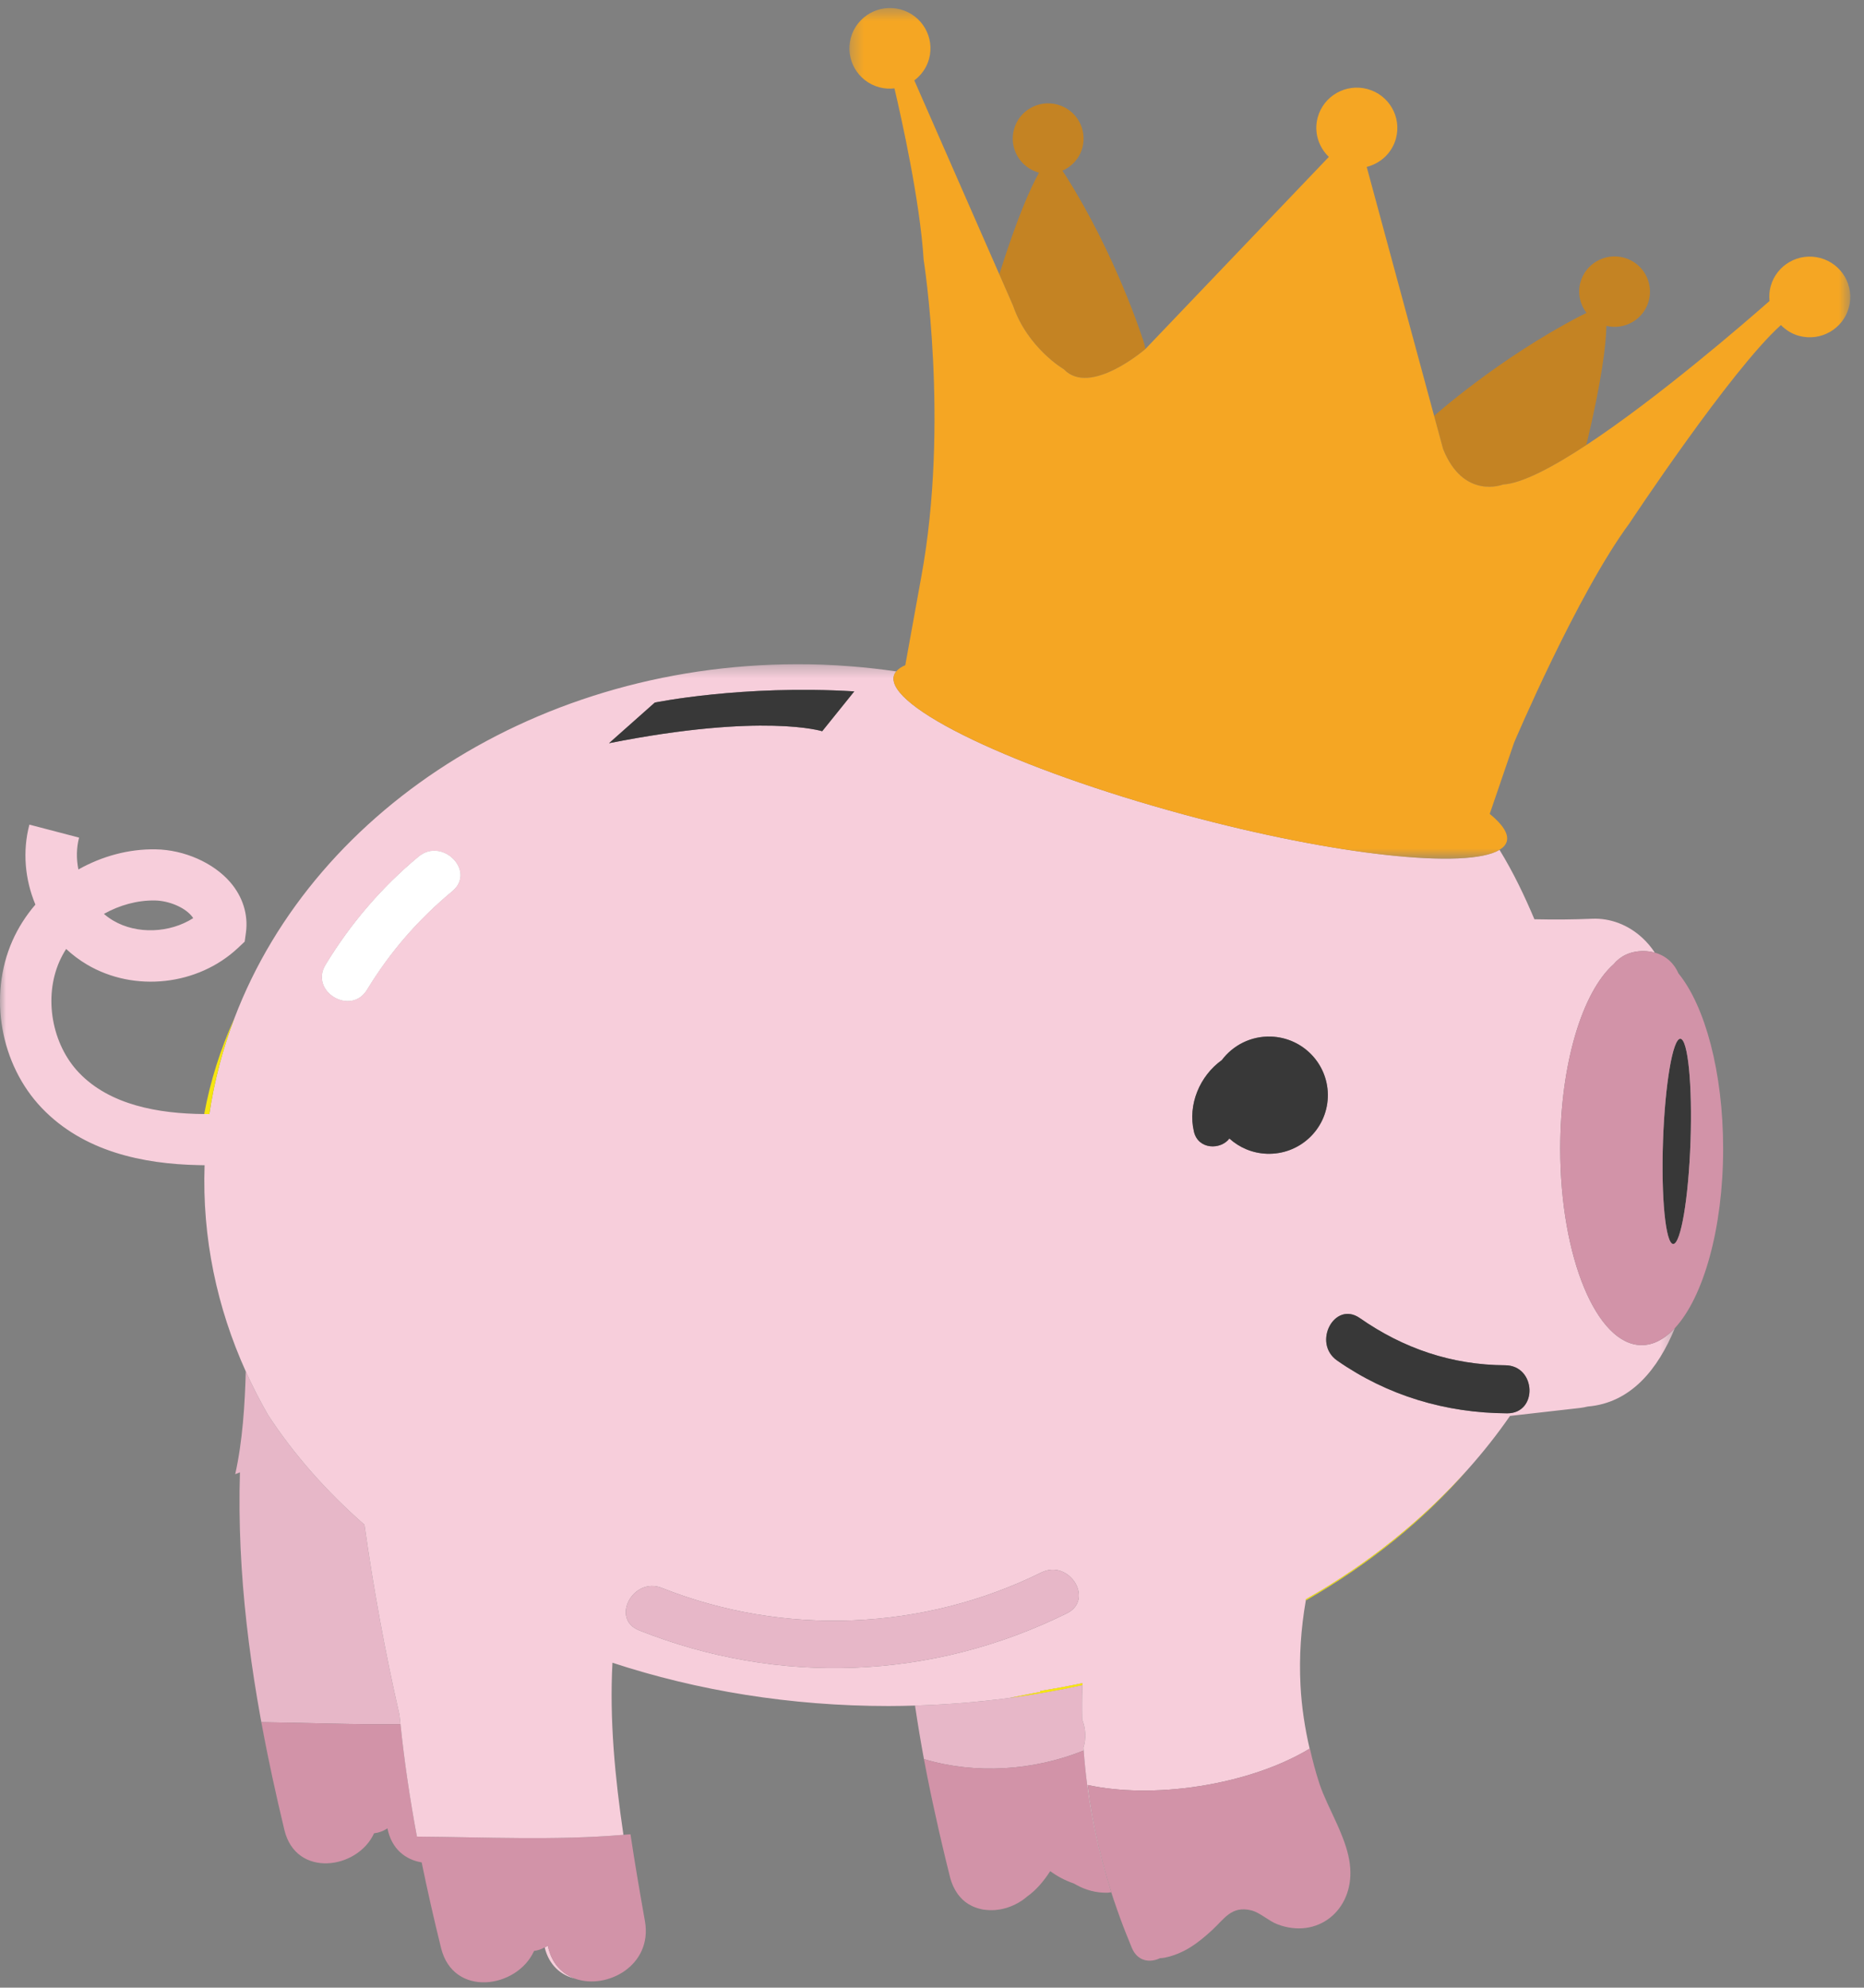 <?xml version="1.0" encoding="UTF-8"?>
<svg width="151px" height="161px" viewBox="0 0 151 161" version="1.1" xmlns="http://www.w3.org/2000/svg" xmlns:xlink="http://www.w3.org/1999/xlink">
    <rect x="0" y="0" width="151" height="161" fill="#808080" stroke="none"/>
    <!-- Generator: Sketch 53.2 (72643) - https://sketchapp.com -->
    <title>pig final</title>
    <desc>Created with Sketch.</desc>
    <defs>
        <polygon id="path-1" points="0 0.352 135.685 0.352 135.685 101.031 0 101.031"></polygon>
        <polygon id="path-3" points="0.331 0.432 81.41 0.432 81.41 69.334 0.331 69.334"></polygon>
    </defs>
    <g id="Page-1" stroke="none" stroke-width="1" fill="none" fill-rule="evenodd">
        <g id="D1-mobile" transform="translate(-107, -135)">
            <g id="pig-final" transform="translate(107, 135)">
                <g id="Group-89">
                    <path d="M23.039,148.23 C22.695,146.803 22.37,145.38 22.064,143.96 C22.37,145.38 22.695,146.802 23.039,148.23" id="Fill-1" fill="#E7B7C8"></path>
                    <path d="M32.442,139.655 C32.416,139.405 32.386,139.155 32.362,138.906 C31.195,133.812 30.256,128.673 29.525,123.501 C26.457,120.814 23.825,117.836 21.725,114.624 C21.062,113.472 20.456,112.291 19.911,111.084 C19.837,113.741 19.655,116.712 19.055,119.408 C19.182,119.358 19.31,119.311 19.437,119.258 C19.192,127.46 20.259,135.538 22.017,143.74 C21.714,142.322 21.429,140.907 21.17,139.495 C24.933,139.544 28.69,139.703 32.442,139.655" id="Fill-3" fill="#E7B7C8"></path>
                    <path d="M76.081,148.378 L76.038,148.186 C76.115,148.524 76.191,148.862 76.271,149.201 C76.261,149.159 76.252,149.117 76.242,149.074 C76.187,148.842 76.135,148.61 76.081,148.378" id="Fill-5" fill="#E7B7C8"></path>
                    <path d="M75.442,145.475 L75.443,145.475 C75.42,145.366 75.396,145.257 75.374,145.147 C75.454,145.534 75.537,145.921 75.621,146.308 C75.575,146.095 75.53,145.883 75.484,145.67 C75.471,145.605 75.456,145.54 75.442,145.475" id="Fill-7" fill="#E7B7C8"></path>
                    <path d="M87.787,141.79 C87.781,141.712 87.772,141.636 87.766,141.559 C88.005,140.837 87.954,140.012 87.664,139.264 C87.644,138.344 87.65,137.421 87.682,136.495 C85.753,136.918 83.78,137.264 81.771,137.531 C79.275,137.863 76.723,138.072 74.125,138.15 C74.345,139.628 74.589,141.106 74.866,142.587 C74.86,142.553 74.853,142.52 74.846,142.486 C79.016,143.733 83.711,143.435 87.787,141.79" id="Fill-9" fill="#E7B7C8"></path>
                    <path d="M76.958,152.037 C76.96,152.048 76.963,152.057 76.966,152.067 C76.963,152.059 76.962,152.051 76.959,152.043 C76.959,152.041 76.958,152.039 76.958,152.037" id="Fill-11" fill="#E7B7C8"></path>
                    <path d="M76.959,152.043 C76.962,152.051 76.963,152.059 76.966,152.066 C76.966,152.068 76.966,152.068 76.966,152.07 C76.966,152.068 76.966,152.068 76.966,152.066 C76.963,152.059 76.962,152.051 76.959,152.043" id="Fill-13" fill="#F7CEDB"></path>
                    <path d="M77.984,153.873 C77.956,153.847 77.93,153.814 77.903,153.786 C77.931,153.814 77.956,153.847 77.984,153.873" id="Fill-15" fill="#F7CEDB"></path>
                    <path d="M78.56,154.287 C78.511,154.259 78.462,154.236 78.415,154.206 C78.462,154.236 78.511,154.259 78.56,154.287" id="Fill-17" fill="#F7CEDB"></path>
                    <path d="M76.081,148.378 C76.135,148.61 76.187,148.842 76.242,149.074 C76.187,148.842 76.135,148.61 76.081,148.378" id="Fill-19" fill="#F7CEDB"></path>
                    <path d="M75.485,145.67 C75.471,145.605 75.457,145.54 75.444,145.475 L75.442,145.475 C75.455,145.54 75.471,145.605 75.485,145.67" id="Fill-21" fill="#F7CEDB"></path>
                    <path d="M77.274,152.892 C77.245,152.833 77.215,152.777 77.188,152.716 C77.215,152.777 77.245,152.833 77.274,152.892" id="Fill-23" fill="#F7CEDB"></path>
                    <path d="M79.946,154.708 C80.108,154.721 80.271,154.725 80.436,154.719 C80.272,154.725 80.108,154.721 79.946,154.708" id="Fill-25" fill="#F7CEDB"></path>
                    <path d="M77.602,153.44 C77.564,153.388 77.529,153.335 77.493,153.28 C77.53,153.335 77.564,153.388 77.602,153.44" id="Fill-27" fill="#F7CEDB"></path>
                    <path d="M79.624,154.671 C79.547,154.657 79.474,154.636 79.398,154.618 C79.474,154.636 79.547,154.657 79.624,154.671" id="Fill-29" fill="#F7CEDB"></path>
                    <path d="M80.985,154.665 C80.864,154.685 80.743,154.702 80.622,154.712 C80.743,154.702 80.864,154.685 80.985,154.665" id="Fill-31" fill="#F7CEDB"></path>
                    <path d="M81.519,154.542 C81.389,154.582 81.256,154.612 81.123,154.638 C81.257,154.612 81.388,154.582 81.519,154.542" id="Fill-33" fill="#F7CEDB"></path>
                    <path d="M82.818,153.918 C82.423,154.193 81.982,154.403 81.526,154.54 C81.984,154.403 82.421,154.193 82.818,153.918" id="Fill-35" fill="#F7CEDB"></path>
                    <path d="M83.207,153.617 C83.086,153.722 82.96,153.82 82.828,153.912 C82.96,153.82 83.086,153.722 83.207,153.617" id="Fill-37" fill="#F7CEDB"></path>
                    <path d="M79.092,154.529 C79.024,154.506 78.956,154.48 78.89,154.452 C78.957,154.481 79.024,154.506 79.092,154.529" id="Fill-39" fill="#F7CEDB"></path>
                    <path d="M87.787,141.79 C83.711,143.435 79.016,143.733 74.846,142.486 C74.853,142.52 74.86,142.553 74.866,142.587 C75.026,143.439 75.196,144.293 75.373,145.147 C75.395,145.257 75.42,145.366 75.443,145.475 C75.457,145.539 75.471,145.605 75.485,145.67 C75.53,145.883 75.575,146.095 75.621,146.308 C75.755,146.933 75.894,147.56 76.037,148.186 L76.082,148.378 C76.135,148.61 76.187,148.842 76.242,149.074 C76.252,149.117 76.261,149.159 76.271,149.201 C76.492,150.145 76.719,151.09 76.958,152.037 C76.958,152.039 76.959,152.041 76.959,152.043 C76.961,152.051 76.963,152.059 76.965,152.066 C76.965,152.068 76.966,152.068 76.966,152.07 C77.025,152.303 77.102,152.515 77.188,152.716 C77.215,152.777 77.245,152.834 77.274,152.892 C77.341,153.029 77.414,153.16 77.494,153.28 C77.529,153.334 77.565,153.388 77.602,153.439 C77.696,153.565 77.797,153.68 77.903,153.786 C77.93,153.814 77.956,153.847 77.985,153.873 C78.12,153.999 78.263,154.109 78.415,154.206 C78.461,154.236 78.511,154.259 78.56,154.287 C78.667,154.348 78.777,154.405 78.89,154.452 C78.956,154.48 79.024,154.506 79.092,154.529 C79.192,154.565 79.295,154.593 79.399,154.618 C79.474,154.636 79.547,154.657 79.624,154.671 C79.73,154.689 79.838,154.698 79.946,154.707 C80.109,154.722 80.272,154.726 80.436,154.719 C80.498,154.717 80.56,154.717 80.623,154.712 C80.743,154.702 80.865,154.685 80.985,154.665 C81.032,154.656 81.077,154.648 81.123,154.639 C81.256,154.612 81.388,154.581 81.519,154.542 C81.522,154.542 81.523,154.541 81.525,154.541 C81.982,154.403 82.422,154.193 82.819,153.919 C82.822,153.917 82.825,153.914 82.828,153.912 C82.96,153.821 83.086,153.722 83.207,153.617 C83.208,153.617 83.208,153.617 83.208,153.616 C83.957,153.09 84.571,152.342 85.076,151.561 C85.661,151.99 86.299,152.325 86.98,152.557 C87.05,152.599 87.124,152.636 87.197,152.675 C87.952,153.094 88.797,153.332 89.728,153.308 C89.825,153.305 89.922,153.28 90.02,153.269 C88.817,149.509 88.07,145.675 87.787,141.79" id="Fill-41" fill="#D293A8"></path>
                    <path d="M44.381,157.601 C44.301,157.658 44.209,157.692 44.123,157.737 C44.474,159.186 45.441,159.994 46.576,160.267 C45.529,159.889 44.672,159.033 44.381,157.601" id="Fill-43" fill="#F7CEDB"></path>
                    <path d="M33.774,148.761 C33.207,145.719 32.754,142.688 32.442,139.655 C28.69,139.703 24.933,139.544 21.17,139.496 C21.429,140.907 21.714,142.322 22.017,143.74 C22.032,143.813 22.049,143.887 22.064,143.96 C22.37,145.38 22.695,146.802 23.039,148.23 C23.979,152.134 28.962,151.43 30.304,148.493 C30.699,148.449 31.068,148.312 31.385,148.09 C31.718,149.772 32.857,150.641 34.159,150.852 C34.63,153.156 35.157,155.467 35.731,157.791 C36.727,161.827 41.889,161.072 43.263,158.024 C43.572,157.988 43.857,157.879 44.124,157.737 C44.21,157.692 44.302,157.657 44.381,157.601 C44.673,159.032 45.528,159.89 46.576,160.268 C49.149,161.196 52.882,159.208 52.245,155.609 C51.837,153.303 51.43,150.949 51.074,148.575 C50.884,148.593 50.694,148.602 50.503,148.618 C44.94,149.085 39.362,148.804 33.774,148.761" id="Fill-45" fill="#D293A8"></path>
                    <path d="M90.995,156.045 C90.821,155.588 90.655,155.131 90.494,154.671 C90.656,155.131 90.82,155.589 90.995,156.045" id="Fill-47" fill="#F7CEDB"></path>
                    <path d="M91.646,157.672 C91.648,157.677 91.65,157.68 91.652,157.684 C91.592,157.54 91.537,157.396 91.477,157.252 C91.535,157.392 91.587,157.533 91.646,157.672" id="Fill-49" fill="#F7CEDB"></path>
                    <path d="M107.183,145.273 C107.63,146.369 108.212,147.468 108.668,148.589 C108.221,147.467 107.638,146.369 107.183,145.273" id="Fill-51" fill="#F7CEDB"></path>
                    <g id="Group-55" transform="translate(0, 53.451)">
                        <mask id="mask-2" fill="white">
                            <use xlink:href="#path-1"></use>
                        </mask>
                        <g id="Clip-54"></g>
                        <path d="M122.09,61.027 C117.117,61.001 112.407,59.602 108.324,56.754 C106.284,55.333 108.102,51.88 110.16,53.315 C113.692,55.778 117.608,57.112 121.933,57.134 C124.451,57.146 124.61,61.04 122.09,61.027 M102.631,40.002 C101.456,39.962 100.397,39.499 99.591,38.769 C98.898,39.695 97.07,39.693 96.72,38.213 C96.201,36.018 97.199,33.69 98.979,32.415 C99.884,31.214 101.343,30.456 102.964,30.512 C105.597,30.604 107.656,32.802 107.564,35.424 C107.472,38.044 105.264,40.094 102.631,40.002 M86.424,77.228 C75.493,82.629 63.102,83.11 51.773,78.606 C49.434,77.676 51.296,74.247 53.61,75.167 C63.541,79.114 74.795,78.644 84.369,73.913 C86.607,72.807 88.684,76.111 86.424,77.228 M36.637,18.732 C33.875,21.025 31.587,23.648 29.727,26.713 C28.424,28.86 25.07,26.852 26.375,24.702 C28.392,21.378 30.912,18.428 33.908,15.94 C35.832,14.34 38.573,17.122 36.637,18.732 M69.204,2.551 L66.605,5.778 C66.605,5.778 61.862,4.268 49.337,6.748 L53.042,3.458 C53.042,3.458 60.136,1.999 69.204,2.551 M12.543,19.487 C13.658,19.505 14.9,20.019 15.496,20.71 C15.559,20.784 15.61,20.853 15.651,20.917 C13.764,22.129 11.095,22.251 9.175,21.118 C8.907,20.96 8.654,20.778 8.417,20.574 C9.684,19.866 11.11,19.465 12.543,19.487 M95.994,12.548 C82.284,8.842 71.725,3.8 72.412,1.284 C72.446,1.157 72.515,1.042 72.605,0.933 C71.424,0.764 70.237,0.624 69.047,0.53 C68.239,0.467 67.429,0.414 66.618,0.386 C44.618,-0.377 25.558,11.755 18.993,29.014 C18.045,31.507 17.356,34.106 16.958,36.789 C16.82,36.79 16.681,36.788 16.543,36.786 C12.847,36.757 8.907,36.065 6.399,33.44 C4.196,31.133 3.529,27.344 4.812,24.431 C4.968,24.08 5.15,23.74 5.359,23.415 C5.873,23.893 6.439,24.32 7.052,24.682 C10.896,26.951 16.042,26.378 19.289,23.322 L19.821,22.822 L19.921,22.1 C20.122,20.644 19.672,19.193 18.655,18.012 C17.289,16.428 14.916,15.38 12.608,15.345 C10.416,15.306 8.251,15.907 6.35,16.976 C6.179,16.115 6.187,15.229 6.406,14.396 L2.381,13.343 C1.809,15.51 2.022,17.795 2.868,19.82 C2.107,20.706 1.472,21.696 1,22.767 C-0.958,27.213 0.023,32.776 3.383,36.294 C6.77,39.839 11.605,40.827 16.056,40.922 C16.229,40.926 16.402,40.931 16.575,40.932 C16.575,40.932 16.574,40.932 16.574,40.933 C16.368,46.813 17.574,52.459 19.911,57.633 C20.456,58.84 21.062,60.021 21.725,61.174 C23.825,64.386 26.457,67.363 29.525,70.05 C30.256,75.223 31.195,80.361 32.362,85.455 C32.386,85.705 32.416,85.954 32.442,86.204 C32.754,89.238 33.207,92.269 33.774,95.311 C39.362,95.354 44.94,95.635 50.503,95.168 C49.82,90.54 49.366,85.83 49.614,81.23 C56.465,83.482 64.027,84.736 71.981,84.736 C72.7,84.736 73.413,84.72 74.125,84.699 C76.723,84.622 79.275,84.412 81.772,84.081 C82.451,83.951 83.137,83.812 83.84,83.67 C83.985,83.641 84.127,83.622 84.266,83.61 C84.264,83.579 84.261,83.548 84.259,83.517 C85.409,83.334 86.553,83.123 87.686,82.884 C87.684,82.938 87.684,82.991 87.682,83.044 C87.65,83.97 87.644,84.894 87.664,85.814 C87.954,86.561 88.005,87.386 87.766,88.108 C87.772,88.185 87.781,88.262 87.787,88.339 C88.07,92.225 88.816,96.058 90.02,99.818 C90.149,100.224 90.286,100.627 90.427,101.031 C89.309,97.785 88.539,94.48 88.109,91.133 C90.633,91.678 93.814,91.752 97.203,91.219 C100.73,90.665 103.835,89.554 106.091,88.189 C105.702,86.508 105.442,84.801 105.352,83.071 C105.23,80.738 105.389,78.437 105.783,76.184 C105.79,76.148 105.794,76.111 105.8,76.076 C106.195,75.851 106.592,75.629 106.978,75.396 C111.563,72.634 115.593,69.294 118.912,65.561 C120.149,64.171 121.294,62.729 122.322,61.237 L127.972,60.595 C128.183,60.571 128.394,60.532 128.612,60.478 C132.114,60.187 134.309,57.459 135.685,54.115 C134.862,55.005 133.951,55.503 132.991,55.503 C129.346,55.503 126.392,48.38 126.392,39.592 C126.392,32.733 128.191,26.887 130.715,24.652 C131.239,24.016 132.039,23.586 133.115,23.586 C133.459,23.586 133.771,23.634 134.058,23.713 C133.768,23.274 133.427,22.867 133.038,22.51 C131.889,21.452 130.443,20.904 128.978,20.967 C127.451,21.033 125.882,21.045 124.3,21.008 C123.499,19.11 122.591,17.205 121.473,15.385 C118.859,16.978 108.245,15.858 95.994,12.548" id="Fill-53" fill="#F7CEDB" mask="url(#mask-2)"></path>
                    </g>
                    <path d="M106.978,128.847 C106.592,129.079 106.195,129.301 105.8,129.527 C105.794,129.562 105.79,129.598 105.783,129.634 C110.932,126.694 115.377,123.097 118.912,119.012 C115.593,122.745 111.563,126.085 106.978,128.847" id="Fill-56" fill="#F6E610"></path>
                    <path d="M87.686,136.334 C86.553,136.574 85.409,136.784 84.259,136.968 C84.261,136.998 84.264,137.03 84.266,137.061 C84.127,137.073 83.985,137.091 83.84,137.12 C83.137,137.263 82.451,137.402 81.772,137.531 C83.781,137.265 85.753,136.918 87.682,136.495 C87.684,136.441 87.684,136.388 87.686,136.334" id="Fill-58" fill="#E7B7C8"></path>
                    <path d="M87.686,136.334 C86.553,136.574 85.409,136.784 84.259,136.968 C84.261,136.998 84.264,137.03 84.266,137.061 C84.127,137.073 83.985,137.091 83.84,137.12 C83.137,137.263 82.451,137.402 81.772,137.531 C83.781,137.265 85.753,136.918 87.682,136.495 C87.684,136.441 87.684,136.388 87.686,136.334" id="Fill-60" fill="#F6E610"></path>
                    <path d="M18.993,82.465 C17.864,84.959 17.035,87.557 16.543,90.237 C16.681,90.239 16.82,90.241 16.958,90.24 C17.356,87.557 18.045,84.958 18.993,82.465" id="Fill-62" fill="#F6E610"></path>
                    <path d="M53.042,56.909 L49.337,60.198 C61.862,57.719 66.605,59.229 66.605,59.229 L69.203,56.002 C60.136,55.45 53.042,56.909 53.042,56.909" id="Fill-64" fill="#383838"></path>
                    <path d="M33.908,69.391 C30.912,71.879 28.393,74.829 26.375,78.153 C25.07,80.303 28.424,82.31 29.728,80.164 C31.588,77.099 33.875,74.475 36.637,72.182 C38.573,70.573 35.833,67.791 33.908,69.391" id="Fill-66" fill="#F7CEDB"></path>
                    <path d="M33.908,69.391 C30.912,71.879 28.393,74.829 26.375,78.153 C25.07,80.303 28.424,82.31 29.728,80.164 C31.588,77.099 33.875,74.475 36.637,72.182 C38.573,70.573 35.833,67.791 33.908,69.391" id="Fill-68" fill="#FFFFFF"></path>
                    <path d="M121.933,110.585 C117.608,110.563 113.691,109.229 110.16,106.766 C108.102,105.331 106.284,108.783 108.323,110.205 C112.407,113.053 117.117,114.452 122.09,114.477 C124.609,114.49 124.451,110.598 121.933,110.585" id="Fill-70" fill="#383838"></path>
                    <path d="M102.964,83.963 C101.343,83.907 99.884,84.664 98.98,85.866 C97.199,87.14 96.201,89.468 96.72,91.664 C97.07,93.144 98.899,93.146 99.591,92.22 C100.397,92.95 101.456,93.413 102.631,93.453 C105.263,93.545 107.472,91.495 107.564,88.874 C107.656,86.253 105.597,84.055 102.964,83.963" id="Fill-72" fill="#383838"></path>
                    <path d="M84.369,127.364 C74.795,132.094 63.541,132.566 53.61,128.618 C51.296,127.698 49.434,131.127 51.773,132.057 C63.103,136.561 75.493,136.08 86.424,130.678 C88.684,129.562 86.608,126.258 84.369,127.364" id="Fill-74" fill="#E7B7C8"></path>
                    <path d="M136.123,84.138 C135.508,84.118 134.88,87.821 134.719,92.412 C134.558,97.002 134.925,100.741 135.54,100.762 C136.156,100.784 136.785,97.08 136.946,92.489 C137.107,87.898 136.738,84.16 136.123,84.138" id="Fill-76" fill="#383838"></path>
                    <path d="M135.541,100.762 C134.926,100.741 134.557,97.002 134.718,92.412 C134.879,87.821 135.508,84.117 136.124,84.139 C136.739,84.16 137.107,87.899 136.946,92.489 C136.785,97.08 136.156,100.783 135.541,100.762 M130.715,78.103 C128.191,80.338 126.392,86.183 126.392,93.042 C126.392,101.83 129.346,108.954 132.991,108.954 C133.951,108.954 134.862,108.455 135.685,107.566 C137.986,105.08 139.589,99.515 139.589,93.042 C139.589,86.846 138.119,81.479 135.974,78.852 C135.636,78.066 134.995,77.423 134.058,77.164 C133.771,77.084 133.459,77.037 133.115,77.037 C132.039,77.037 131.239,77.467 130.715,78.103" id="Fill-78" fill="#D293A8"></path>
                    <path d="M88.109,144.584 C88.539,147.93 89.31,151.235 90.428,154.482 C90.449,154.545 90.473,154.608 90.494,154.671 C90.655,155.13 90.821,155.588 90.996,156.045 C91.15,156.448 91.313,156.851 91.478,157.252 C91.537,157.395 91.592,157.54 91.652,157.684 C91.666,157.717 91.678,157.75 91.692,157.783 C92.155,158.875 93.152,159.007 93.977,158.609 C94.102,158.605 94.23,158.595 94.364,158.567 C95.916,158.243 97.045,157.392 98.188,156.341 C99.18,155.43 99.758,154.351 101.348,154.734 C102.077,154.909 102.752,155.587 103.476,155.864 C106.721,157.103 109.628,154.747 109.38,151.308 C109.314,150.381 109.03,149.478 108.668,148.589 C108.212,147.467 107.63,146.369 107.183,145.273 C107.074,145.004 106.972,144.736 106.883,144.467 C106.574,143.533 106.328,142.583 106.11,141.629 C106.105,141.632 106.097,141.636 106.091,141.64 C103.834,143.005 100.731,144.116 97.203,144.67 C93.814,145.202 90.633,145.129 88.109,144.584" id="Fill-80" fill="#D293A8"></path>
                    <path d="M121.755,39.247 C123.285,39.159 125.759,37.858 128.509,36.048 C129.763,30.794 130.101,27.937 130.132,26.397 C131.632,26.752 133.155,25.866 133.562,24.374 C133.978,22.852 133.074,21.283 131.546,20.869 C130.017,20.457 128.441,21.355 128.025,22.877 C127.783,23.766 127.999,24.664 128.518,25.346 L128.104,25.55 C121.414,29.003 116.177,33.687 116.177,33.687 L116.903,36.366 C118.556,40.504 121.755,39.247 121.755,39.247" id="Fill-82" fill="#C48323"></path>
                    <path d="M86.179,29.91 C88.313,32.148 92.778,28.278 92.778,28.278 L92.789,28.267 C92.733,27.954 92.644,27.63 92.512,27.291 C92.512,27.291 90.372,20.614 86.355,14.268 L86.065,13.827 C86.828,13.49 87.443,12.839 87.679,11.975 C88.094,10.453 87.191,8.884 85.661,8.471 C84.133,8.058 82.556,8.956 82.142,10.478 C81.727,12 82.63,13.569 84.158,13.982 C84.163,13.984 84.167,13.984 84.171,13.985 C83.46,15.251 82.394,17.654 80.953,22.219 L82.057,24.735 C83.24,28.193 86.179,29.91 86.179,29.91" id="Fill-84" fill="#C48323"></path>
                    <g id="Group-88" transform="translate(68.478, 0.217)">
                        <mask id="mask-4" fill="white">
                            <use xlink:href="#path-3"></use>
                        </mask>
                        <g id="Clip-87"></g>
                        <path d="M78.987,20.683 C77.237,20.209 75.434,21.238 74.959,22.98 C74.85,23.378 74.829,23.777 74.869,24.163 C72.798,25.985 65.807,32.03 60.031,35.831 C57.281,37.641 54.807,38.942 53.276,39.03 C53.276,39.03 50.077,40.288 48.425,36.15 L47.698,33.469 L42.237,13.303 C43.348,13.022 44.283,12.184 44.604,11.005 C45.08,9.263 44.046,7.469 42.296,6.996 C40.547,6.523 38.744,7.551 38.268,9.293 C37.943,10.485 38.336,11.691 39.17,12.492 L24.311,28.05 L24.3,28.061 C24.3,28.061 19.835,31.931 17.7,29.693 C17.7,29.693 14.761,27.976 13.578,24.518 L12.476,22.003 L5.589,6.295 C6.148,5.873 6.584,5.283 6.782,4.557 C7.258,2.816 6.224,1.02 4.475,0.547 C2.724,0.075 0.922,1.103 0.446,2.844 C-0.029,4.586 1.005,6.382 2.754,6.854 C3.167,6.965 3.581,6.987 3.981,6.942 C4.537,9.307 6.052,16.077 6.344,20.81 C6.344,20.81 8.447,34.022 6.154,46.507 L4.858,53.662 C4.532,53.803 4.286,53.97 4.127,54.166 C4.037,54.275 3.968,54.391 3.933,54.517 C3.247,57.034 13.805,62.077 27.516,65.782 C39.766,69.092 50.381,70.212 52.995,68.619 C53.306,68.429 53.511,68.202 53.584,67.935 C53.751,67.323 53.248,66.561 52.203,65.707 L54.173,59.945 C54.173,59.945 59.26,47.937 63.522,42.168 C63.522,42.168 71.73,29.752 75.791,26.113 C76.186,26.516 76.681,26.832 77.266,26.99 C79.016,27.462 80.82,26.434 81.295,24.692 C81.77,22.95 80.737,21.156 78.987,20.683" id="Fill-86" fill="#F5A623" mask="url(#mask-4)"></path>
                    </g>
                </g>
            </g>
        </g>
    </g>
</svg>